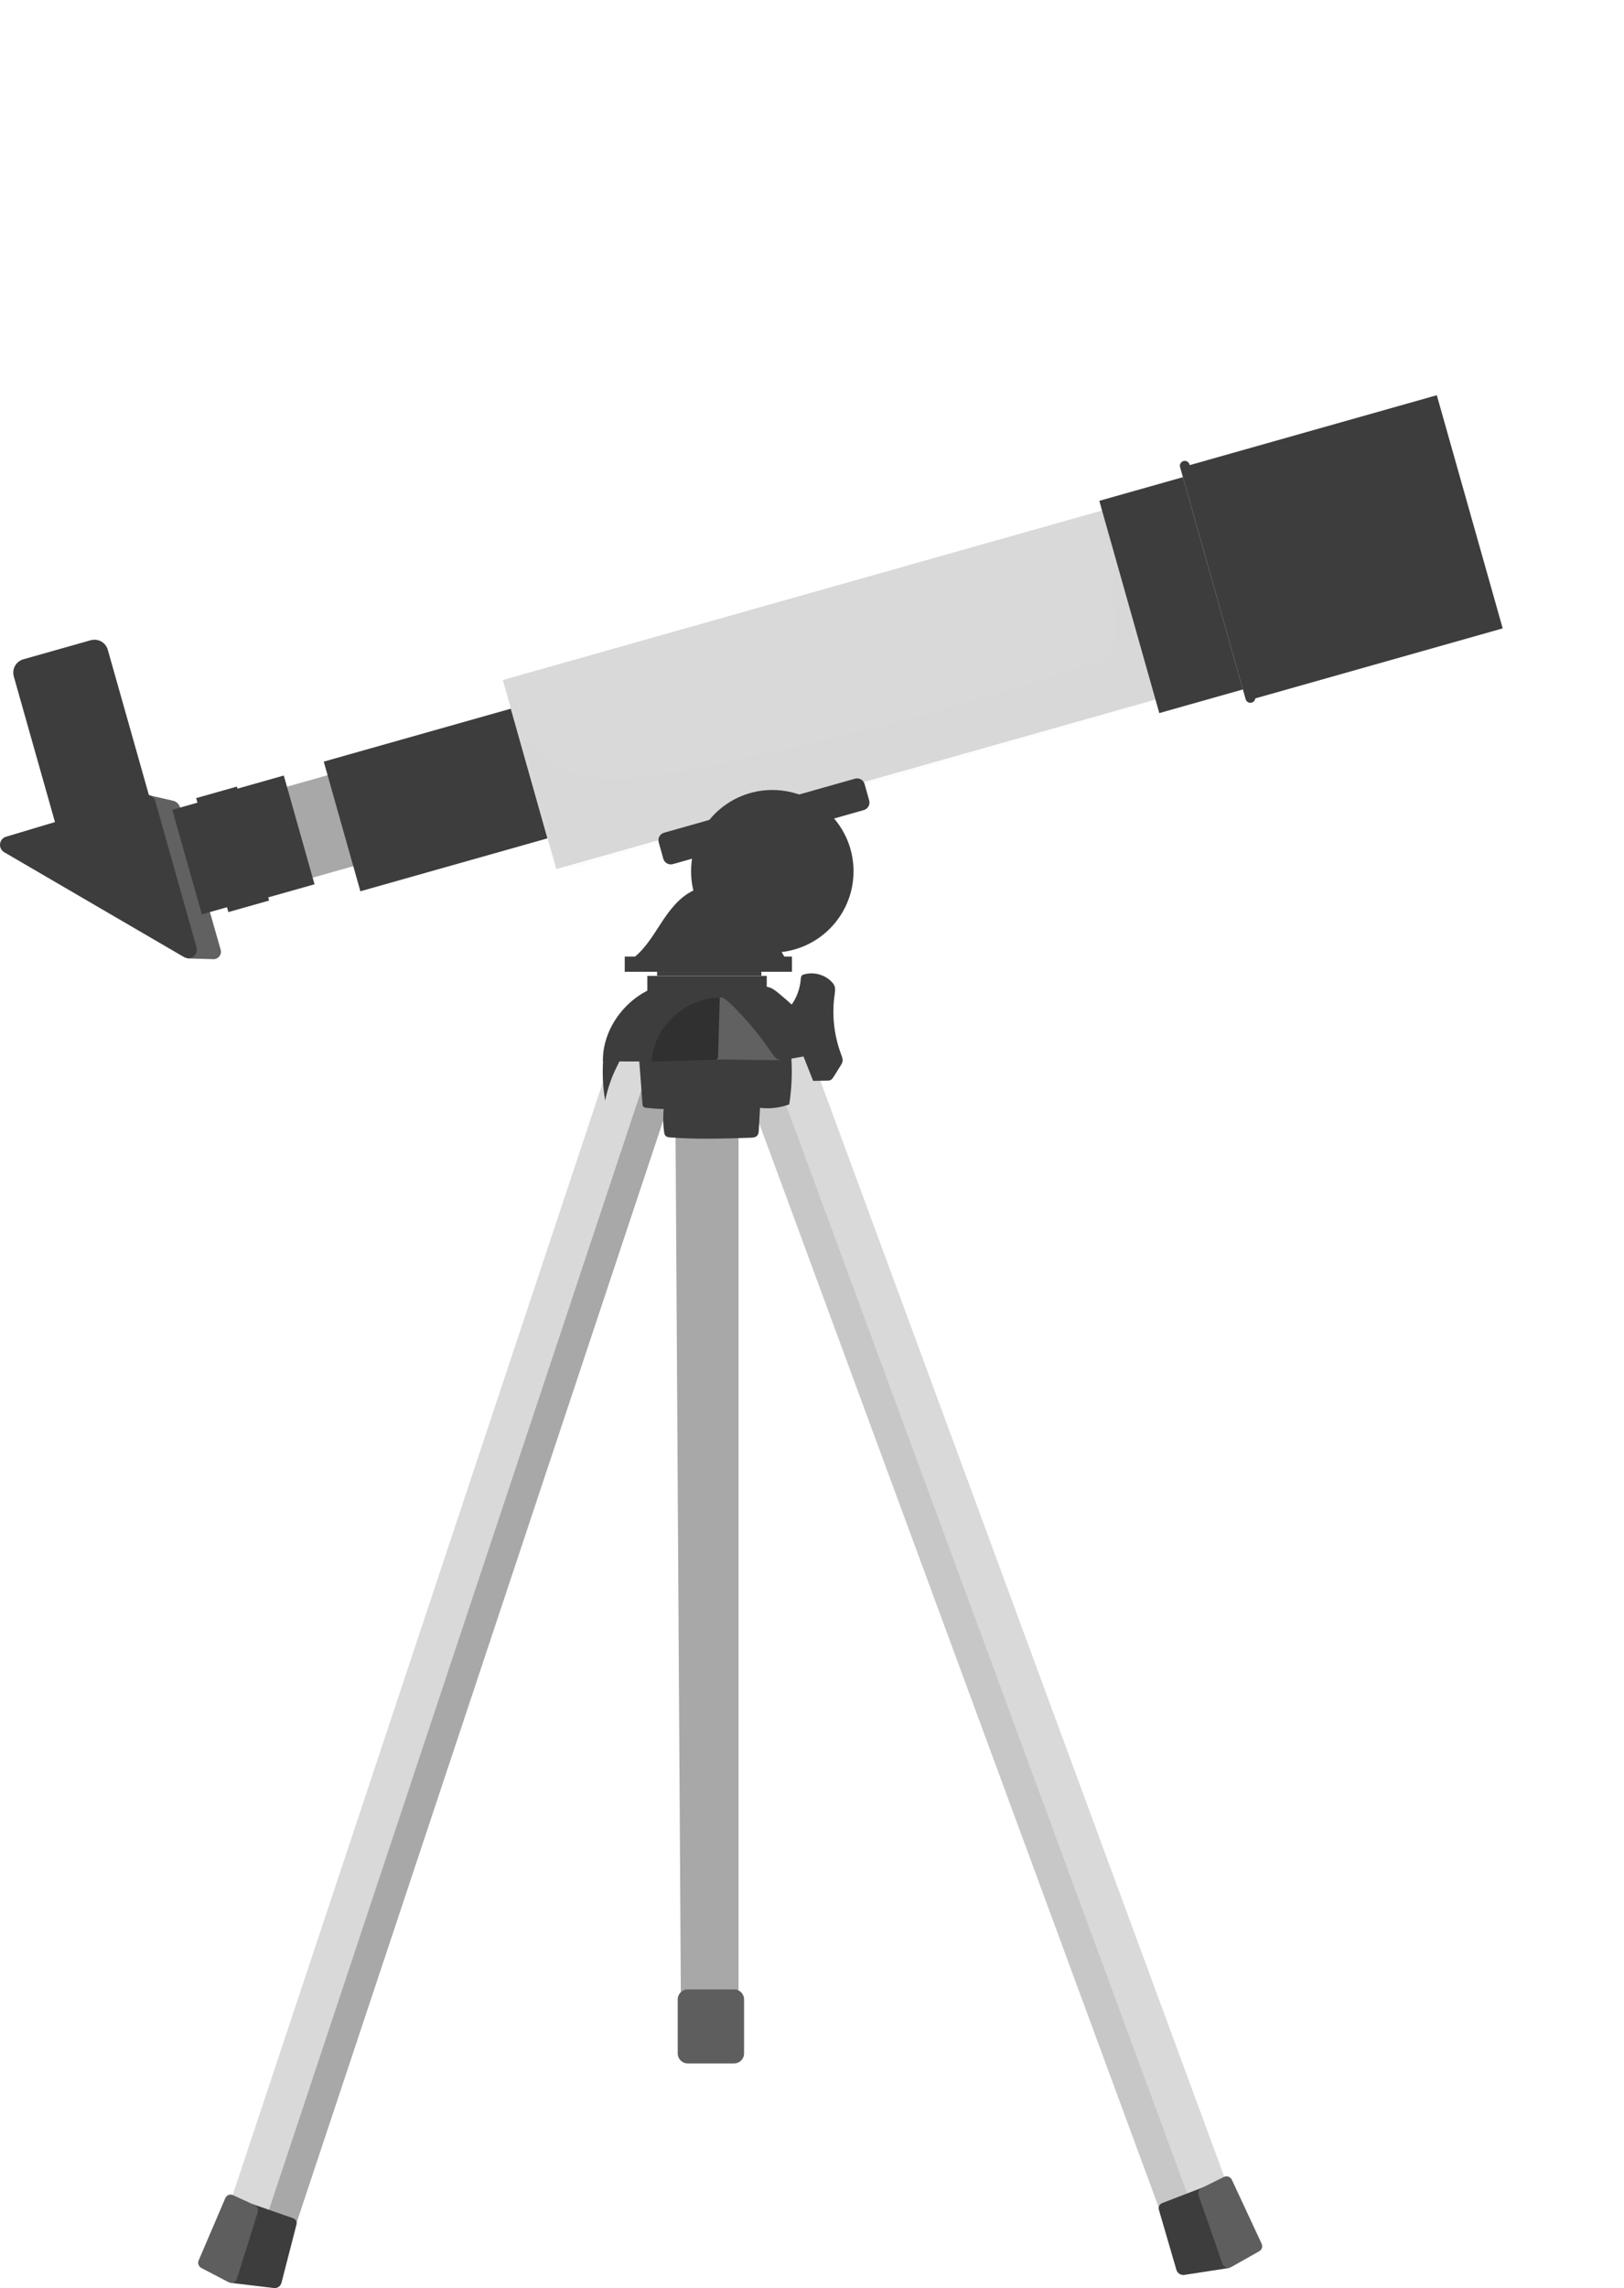 <svg width="272" height="383" viewBox="0 0 272 383" fill="none" xmlns="http://www.w3.org/2000/svg">
  <path d="M185.557 85.166L84.219 113.822L93.167 145.467L194.505 116.812L185.557 85.166Z" fill="#D9D9D9"/>
  <g opacity="0.349">
    <g opacity="0.349">
      <path opacity="0.349" d="M195.793 110.733C194.611 102.075 191.573 93.672 186.972 86.251C186.59 85.633 185.644 85.014 184.243 84.56C185.535 90.089 186.39 95.727 186.79 101.402C186.99 104.24 187.081 107.186 186.026 109.842C185.989 109.933 185.953 110.042 185.899 110.133C162.709 117.936 139.028 124.247 115.02 128.976C110.219 129.922 105.326 130.814 100.452 130.304C95.577 129.795 90.667 127.721 87.793 123.738C88.902 130.468 90.721 137.07 93.213 143.4C93.504 144.128 93.868 144.928 94.595 145.183C95.141 145.383 95.741 145.219 96.305 145.073C105.944 142.345 115.566 139.617 125.205 136.889C148.413 130.322 171.603 123.756 194.756 117.026C194.538 115.808 194.32 114.571 194.156 113.28C194.556 113.261 194.956 113.207 195.265 112.952C195.938 112.497 195.902 111.533 195.793 110.733Z" fill="#BDBDBD"/>
    </g>
  </g>
  <path d="M240.648 66.152L198.993 77.931L210.029 116.962L251.685 105.183L240.648 66.152Z" fill="#3D3D3D"/>
  <path d="M208.633 117.044L197.648 78.193C197.52 77.757 197.775 77.302 198.212 77.175C198.648 77.047 199.103 77.302 199.23 77.739L210.216 116.59C210.343 117.026 210.088 117.481 209.652 117.608C209.215 117.735 208.761 117.481 208.633 117.044Z" fill="#3D3D3D"/>
  <path d="M31.447 160.425L24.99 133.123L28.991 134.033C29.537 134.16 29.974 134.578 30.137 135.106L36.958 158.969C37.194 159.788 36.558 160.588 35.721 160.552L31.447 160.425Z" fill="#616161"/>
  <path d="M198.123 79.872L184.121 83.831L194.167 119.362L208.169 115.403L198.123 79.872Z" fill="#3D3D3D"/>
  <path d="M57.9 128.899L46.348 132.166L50.654 147.393L62.206 144.127L57.9 128.899Z" fill="#A8A8A8"/>
  <path d="M47.532 129.812L37.906 132.534L43.053 150.737L52.679 148.015L47.532 129.812Z" fill="#3D3D3D"/>
  <path d="M85.552 118.624L54.223 127.483L60.36 149.186L91.689 140.327L85.552 118.624Z" fill="#3D3D3D"/>
  <path d="M39.681 131.66L32.855 133.591L38.249 152.669L45.075 150.739L39.681 131.66Z" fill="#3D3D3D"/>
  <path d="M35.594 133.641L28.856 135.546L33.805 153.049L40.543 151.144L35.594 133.641Z" fill="#3D3D3D"/>
  <path d="M9.658 139.198L2.31 113.225C1.964 111.988 2.674 110.696 3.929 110.351L15.187 107.168C16.424 106.822 17.715 107.532 18.061 108.787L25.409 134.742C25.754 135.979 25.045 137.27 23.79 137.616L12.531 140.799C11.295 141.144 10.003 140.435 9.658 139.198Z" fill="#3D3D3D"/>
  <path d="M0.709 142.654L30.828 160.206C31.938 160.843 33.266 159.824 32.92 158.587L26.009 134.087C25.79 133.323 24.99 132.887 24.226 133.105L1.019 140.053C-0.182 140.417 -0.364 142.017 0.709 142.654Z" fill="#3D3D3D"/>
  <path d="M111.092 143.727L110.328 140.999C110.128 140.308 110.528 139.58 111.237 139.38L143.193 130.341C143.884 130.14 144.612 130.541 144.812 131.25L145.576 133.978C145.776 134.669 145.376 135.397 144.667 135.597L112.71 144.637C112.001 144.837 111.274 144.419 111.092 143.727Z" fill="#3D3D3D"/>
  <path d="M114.056 337.656L113.147 189.963H123.696V337.656H114.056Z" fill="#A8A8A8"/>
  <path d="M113.158 181.316L107.981 179.593L43.899 372.135L49.076 373.858L113.158 181.316Z" fill="#A8A8A8"/>
  <path d="M108.849 178.204L102.637 176.136L38.709 368.212L44.921 370.279L108.849 178.204Z" fill="#D9D9D9"/>
  <path d="M38.577 382.109L42.269 368.922L49.071 371.287C49.526 371.432 49.78 371.905 49.653 372.36L47.143 382.109C46.998 382.673 46.452 383.055 45.87 382.982L38.577 382.109Z" fill="#3D3D3D"/>
  <path d="M33.266 378.38L37.74 367.922C37.958 367.431 38.522 367.194 39.013 367.431L42.669 369.104C43.105 369.304 43.324 369.795 43.178 370.268L39.668 381.454C39.486 382.018 38.831 382.291 38.304 382.018L33.702 379.617C33.266 379.362 33.066 378.835 33.266 378.38Z" fill="#5E5E5E"/>
  <path d="M127.211 171.833L121.904 173.79L194.771 371.382L200.078 369.424L127.211 171.833Z" fill="#C7C7C7"/>
  <path d="M132.663 168.048L126.281 170.402L198.972 367.516L205.354 365.162L132.663 168.048Z" fill="#D9D9D9"/>
  <path d="M205.923 379.617L201.649 366.066L194.665 368.758C194.21 368.922 193.956 369.413 194.101 369.886L197.03 379.926C197.193 380.508 197.775 380.872 198.375 380.781L205.923 379.617Z" fill="#3D3D3D"/>
  <path d="M211.307 375.561L206.323 364.866C206.087 364.357 205.487 364.138 204.978 364.393L201.231 366.248C200.776 366.467 200.576 366.994 200.74 367.467L204.759 378.944C204.959 379.526 205.651 379.781 206.178 379.49L210.889 376.834C211.343 376.598 211.525 376.034 211.307 375.561Z" fill="#5E5E5E"/>
  <path d="M113.511 343.712V334.673C113.511 333.745 114.256 332.999 115.184 332.999H122.95C123.878 332.999 124.623 333.745 124.623 334.673V343.712C124.623 344.64 123.878 345.386 122.95 345.386H115.184C114.256 345.386 113.511 344.64 113.511 343.712Z" fill="#5E5E5E"/>
  <path d="M107.072 177.667C107.254 180.032 107.436 182.396 107.6 184.743C107.618 184.925 107.636 185.125 107.763 185.252C107.891 185.379 108.072 185.398 108.236 185.434C109.2 185.543 110.182 185.616 111.164 185.634C111.037 186.889 111.055 188.162 111.219 189.399C111.255 189.69 111.31 189.999 111.528 190.181C111.71 190.327 111.965 190.363 112.201 190.381C116.712 190.745 121.241 190.581 125.751 190.436C126.097 190.418 126.46 190.399 126.733 190.181C127.042 189.908 127.079 189.472 127.097 189.072C127.17 187.853 127.224 186.653 127.297 185.434C128.934 185.634 130.644 185.434 132.19 184.852C132.608 182.16 132.717 179.413 132.517 176.685C132.499 176.521 132.481 176.34 132.408 176.212C132.299 176.03 132.099 175.939 131.899 175.867C130.334 175.23 128.752 174.575 127.079 174.339C125.151 174.048 123.205 174.284 121.259 174.23C119.84 174.193 118.44 173.993 117.021 173.993C114.329 173.993 111.692 174.666 109.109 175.357C108.454 175.521 106.927 175.703 107.072 177.667Z" fill="#3D3D3D"/>
  <path d="M119.367 177.34C123.077 177.322 127.188 177.467 130.898 177.449C130.589 174.466 128.788 171.574 126.86 169.264C126.115 168.373 125.333 167.518 124.369 166.863C123.405 166.227 122.223 165.845 121.077 166.009C120.713 166.063 120.331 166.19 120.058 166.427C119.585 166.863 119.513 167.573 119.458 168.209C119.258 171.192 118.785 174.248 119.367 177.34Z" fill="#616161"/>
  <path d="M128.425 163.353H108.418V166.263H128.425V163.353Z" fill="#3D3D3D"/>
  <path d="M132.644 160.115H104.635V162.662H132.644V160.115Z" fill="#3D3D3D"/>
  <path d="M120.568 166.409C120.477 169.828 120.367 173.266 120.277 176.685C120.277 176.885 120.258 177.104 120.113 177.249C119.986 177.358 119.804 177.377 119.622 177.377C116.039 177.522 112.474 177.631 108.891 177.704C107.854 174.63 109.055 171.047 111.455 168.864C113.874 166.682 117.312 165.845 120.568 166.409Z" fill="#303030"/>
  <path d="M127.515 162.662H110.055V163.335H127.515V162.662Z" fill="#3D3D3D"/>
  <path d="M129.352 159.442C136.866 159.442 142.957 153.351 142.957 145.837C142.957 138.323 136.866 132.232 129.352 132.232C121.839 132.232 115.748 138.323 115.748 145.837C115.748 153.351 121.839 159.442 129.352 159.442Z" fill="#3D3D3D"/>
  <path d="M117.039 148.711C114.475 149.511 112.619 151.694 111.11 153.931C109.618 156.15 108.291 158.569 106.199 160.261C114.566 161.661 123.168 161.734 131.553 160.479C130.553 158.715 129.571 156.932 128.57 155.168C128.079 154.277 127.57 153.385 126.842 152.658C126.097 151.93 125.169 151.421 124.241 150.966C121.786 149.784 119.149 148.966 117.039 148.711Z" fill="#3D3D3D"/>
  <path d="M120.786 166.973C114.911 166.882 109.437 171.829 109.146 177.704C106.417 177.631 103.707 177.704 100.979 177.631C100.888 171.01 106.654 164.844 113.274 164.481C117.676 164.244 122.077 166.227 126.406 165.408C127.152 165.263 127.897 165.045 128.625 165.208C129.316 165.354 129.898 165.827 130.444 166.281C133.699 168.991 137.173 172.084 137.719 176.285C135.736 176.631 133.736 176.995 131.753 177.34C131.244 177.431 130.716 177.522 130.244 177.304C129.825 177.104 129.552 176.703 129.298 176.322C127.588 173.775 125.66 171.374 123.532 169.192C122.405 167.973 120.986 166.754 120.786 166.973Z" fill="#3D3D3D"/>
  <path d="M101.034 177.267C100.852 179.595 100.961 181.924 101.361 184.215C101.761 182.215 102.434 180.268 103.362 178.45C103.58 178.013 103.817 177.595 103.889 177.122C102.962 177.158 102.034 177.249 101.034 177.267Z" fill="#3D3D3D"/>
  <path d="M114.729 163.917C114.693 164.371 114.656 164.826 114.62 165.281L114.729 163.917Z" fill="#3D3D3D"/>
  <path d="M132.426 168.391C133.408 167.1 133.99 165.517 134.118 163.899C134.136 163.68 134.154 163.444 134.3 163.28C134.39 163.189 134.518 163.135 134.663 163.098C136.264 162.644 138.083 163.116 139.247 164.299C139.465 164.517 139.665 164.753 139.774 165.044C139.938 165.499 139.847 166.008 139.792 166.481C139.301 169.828 139.683 173.284 140.865 176.449C141.011 176.849 141.193 177.285 141.102 177.704C141.047 177.977 140.902 178.213 140.756 178.431C140.374 179.032 140.011 179.632 139.629 180.232C139.501 180.432 139.356 180.65 139.137 180.778C138.937 180.887 138.701 180.887 138.483 180.887C137.719 180.905 136.955 180.905 136.191 180.923C135.427 179.013 134.681 177.085 133.918 175.176C134.19 174.612 134.008 173.939 133.808 173.357C133.354 171.938 132.863 170.483 131.917 169.319C131.517 168.882 131.062 168.446 132.426 168.391Z" fill="#3D3D3D"/>
</svg>
